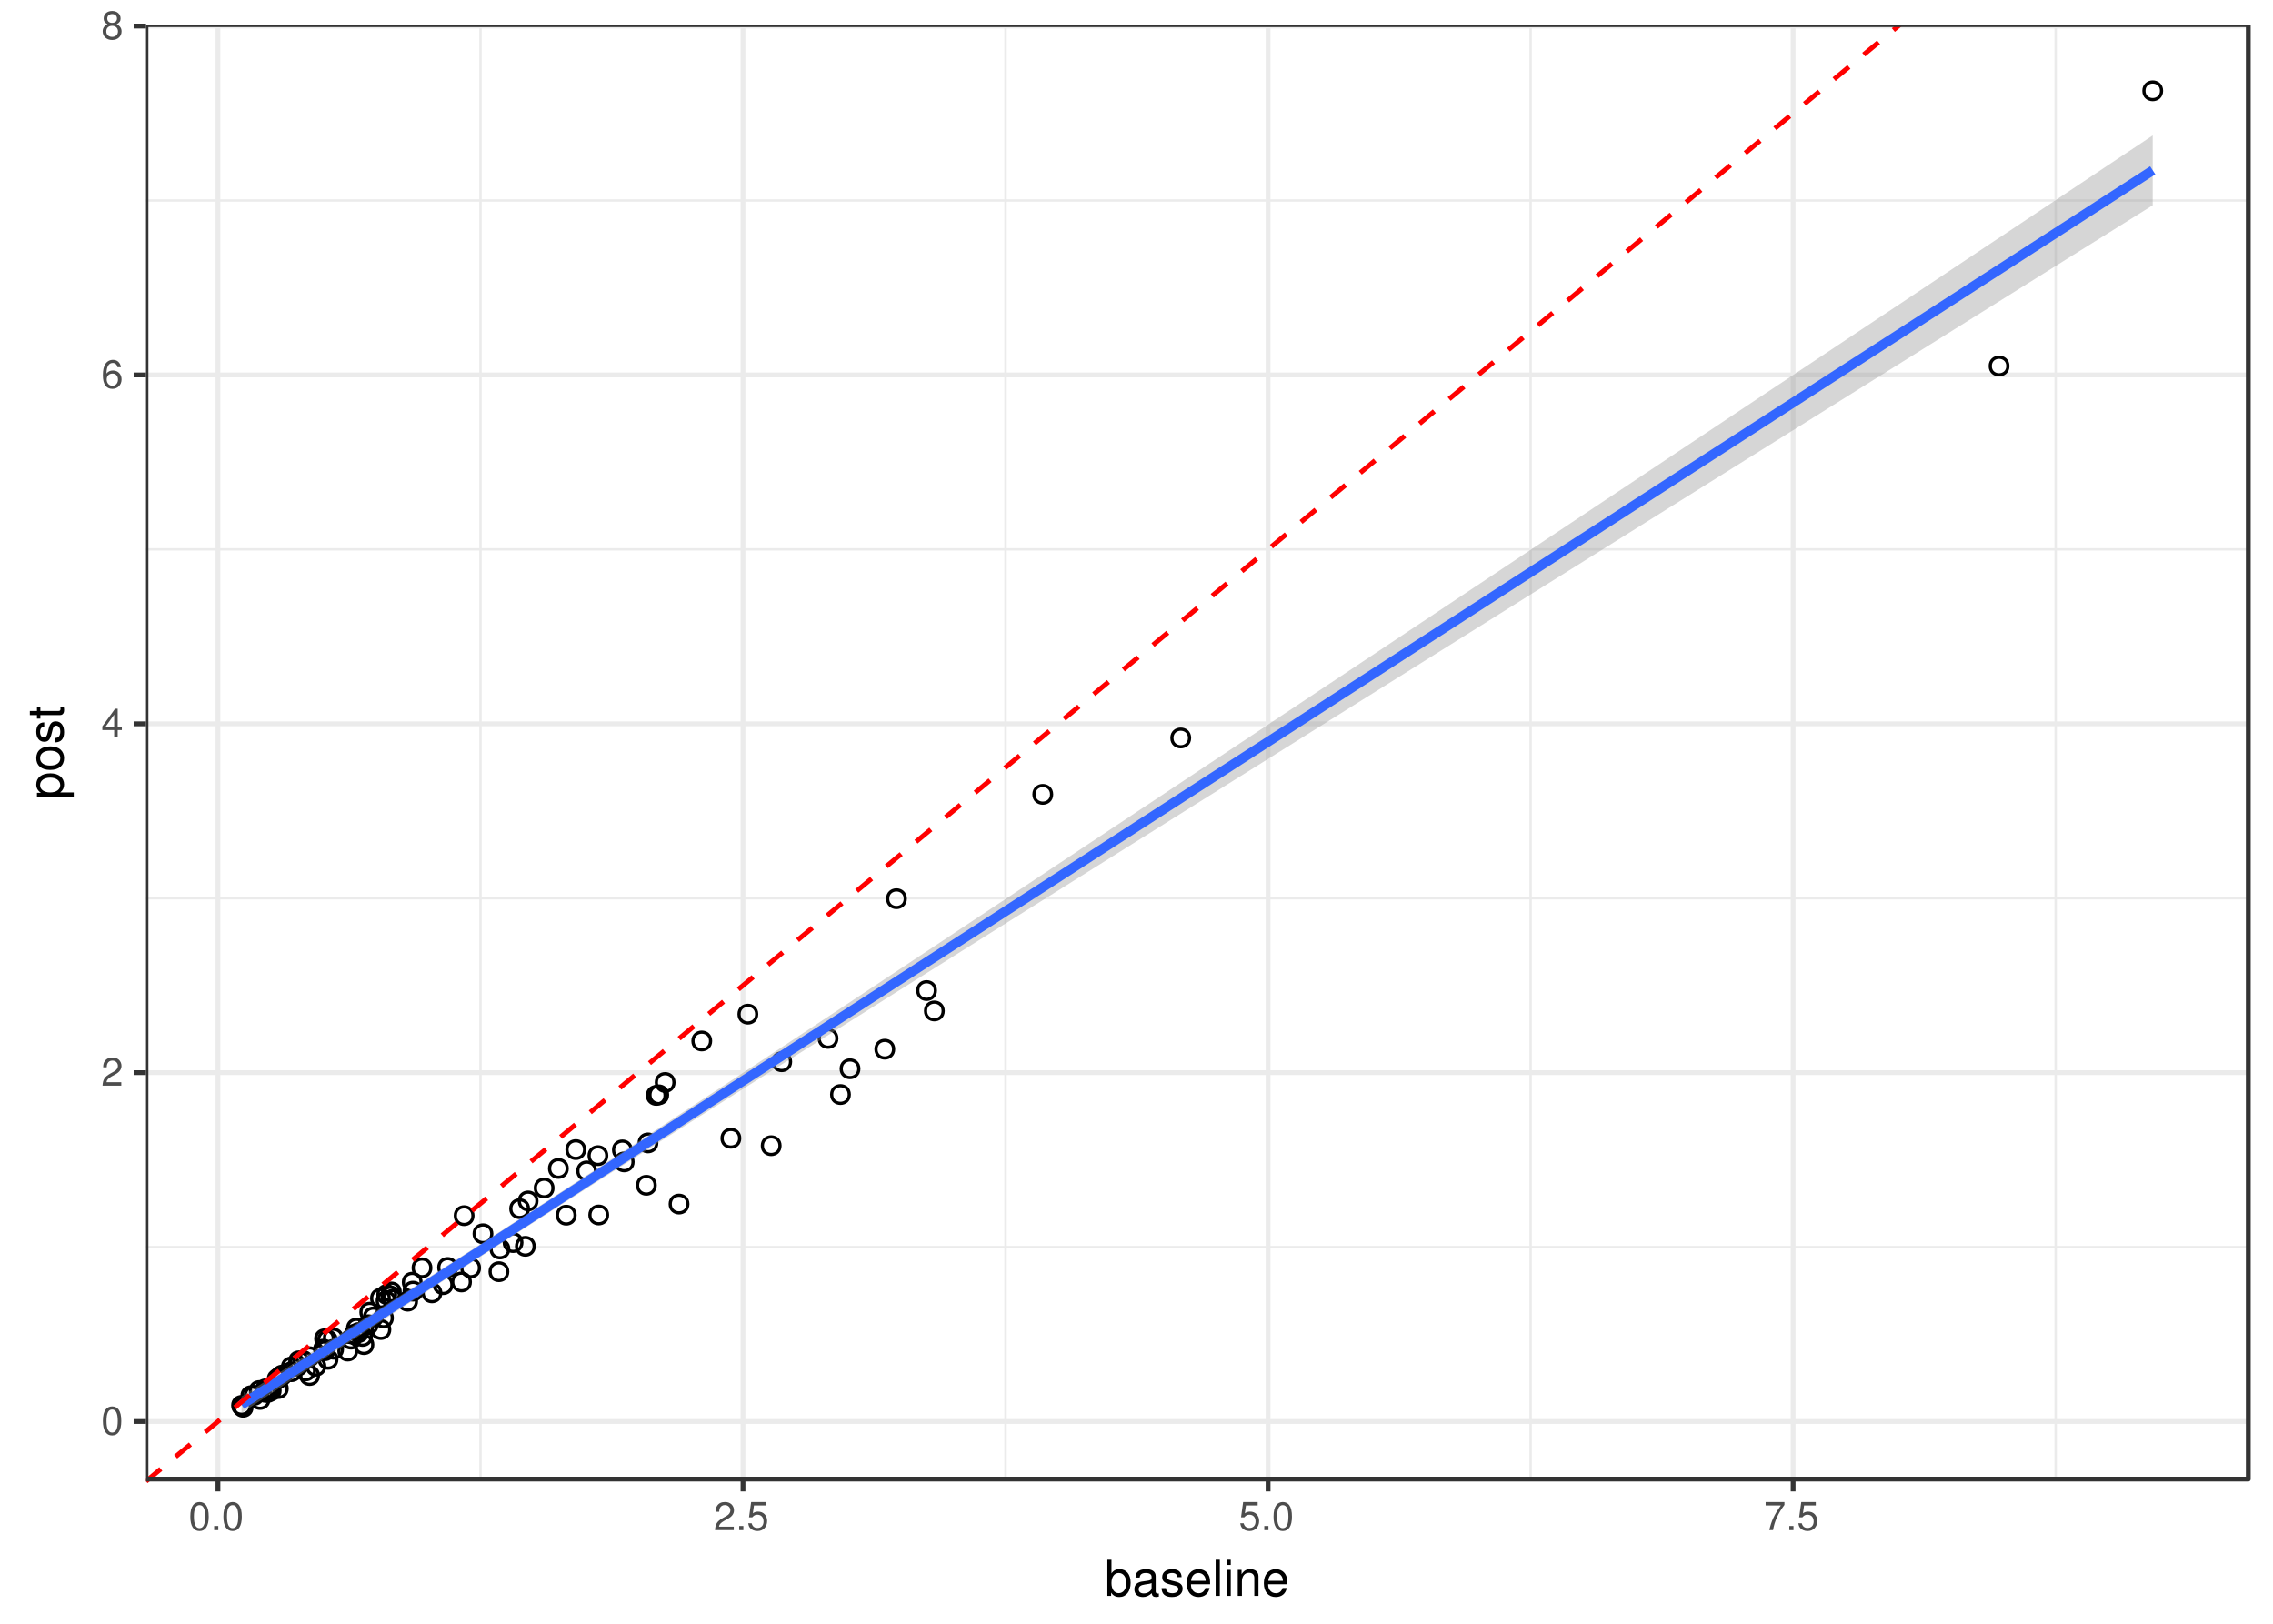 <?xml version="1.0" encoding="UTF-8"?>
<svg xmlns="http://www.w3.org/2000/svg" xmlns:xlink="http://www.w3.org/1999/xlink" width="504pt" height="360pt" viewBox="0 0 504 360" version="1.1">
<defs>
<g>
<symbol overflow="visible" id="glyph0-0">
<path style="stroke:none;" d=""/>
</symbol>
<symbol overflow="visible" id="glyph0-1">
<path style="stroke:none;" d="M 2.422 -6.234 C 1.844 -6.234 1.312 -5.984 0.984 -5.547 C 0.578 -5 0.375 -4.172 0.375 -3.016 C 0.375 -0.922 1.078 0.203 2.422 0.203 C 3.734 0.203 4.453 -0.922 4.453 -2.969 C 4.453 -4.172 4.266 -4.984 3.859 -5.547 C 3.531 -5.984 3.016 -6.234 2.422 -6.234 Z M 2.422 -5.547 C 3.25 -5.547 3.672 -4.703 3.672 -3.031 C 3.672 -1.266 3.266 -0.438 2.406 -0.438 C 1.578 -0.438 1.172 -1.297 1.172 -3.016 C 1.172 -4.719 1.578 -5.547 2.422 -5.547 Z M 2.422 -5.547 "/>
</symbol>
<symbol overflow="visible" id="glyph0-2">
<path style="stroke:none;" d="M 4.453 -0.766 L 1.172 -0.766 C 1.25 -1.281 1.531 -1.594 2.297 -2.047 L 3.172 -2.531 C 4.047 -3 4.5 -3.641 4.5 -4.406 C 4.5 -4.922 4.281 -5.406 3.922 -5.75 C 3.547 -6.078 3.094 -6.234 2.5 -6.234 C 1.703 -6.234 1.125 -5.953 0.781 -5.422 C 0.547 -5.094 0.453 -4.703 0.438 -4.078 L 1.219 -4.078 C 1.234 -4.5 1.297 -4.75 1.406 -4.953 C 1.594 -5.328 2 -5.562 2.469 -5.562 C 3.172 -5.562 3.703 -5.062 3.703 -4.391 C 3.703 -3.891 3.406 -3.469 2.859 -3.156 L 2.047 -2.703 C 0.75 -1.969 0.375 -1.375 0.297 0 L 4.453 0 Z M 4.453 -0.766 "/>
</symbol>
<symbol overflow="visible" id="glyph0-3">
<path style="stroke:none;" d="M 2.875 -1.5 L 2.875 0 L 3.656 0 L 3.656 -1.5 L 4.578 -1.5 L 4.578 -2.188 L 3.656 -2.188 L 3.656 -6.234 L 3.078 -6.234 L 0.25 -2.312 L 0.25 -1.5 Z M 2.875 -2.188 L 0.922 -2.188 L 2.875 -4.922 Z M 2.875 -2.188 "/>
</symbol>
<symbol overflow="visible" id="glyph0-4">
<path style="stroke:none;" d="M 4.375 -4.609 C 4.234 -5.625 3.562 -6.234 2.609 -6.234 C 1.922 -6.234 1.312 -5.906 0.938 -5.344 C 0.547 -4.734 0.375 -3.969 0.375 -2.844 C 0.375 -1.797 0.531 -1.125 0.906 -0.578 C 1.234 -0.078 1.781 0.203 2.469 0.203 C 3.656 0.203 4.516 -0.672 4.516 -1.906 C 4.516 -3.062 3.719 -3.875 2.609 -3.875 C 1.984 -3.875 1.5 -3.641 1.172 -3.188 C 1.172 -4.703 1.672 -5.547 2.562 -5.547 C 3.109 -5.547 3.484 -5.203 3.609 -4.609 Z M 2.5 -3.188 C 3.25 -3.188 3.719 -2.672 3.719 -1.844 C 3.719 -1.062 3.188 -0.484 2.484 -0.484 C 1.766 -0.484 1.219 -1.078 1.219 -1.875 C 1.219 -2.656 1.734 -3.188 2.5 -3.188 Z M 2.5 -3.188 "/>
</symbol>
<symbol overflow="visible" id="glyph0-5">
<path style="stroke:none;" d="M 3.438 -3.281 C 4.078 -3.672 4.297 -3.984 4.297 -4.578 C 4.297 -5.547 3.531 -6.234 2.422 -6.234 C 1.312 -6.234 0.547 -5.547 0.547 -4.578 C 0.547 -4 0.75 -3.672 1.391 -3.281 C 0.672 -2.938 0.328 -2.422 0.328 -1.734 C 0.328 -0.594 1.188 0.203 2.422 0.203 C 3.656 0.203 4.516 -0.594 4.516 -1.719 C 4.516 -2.422 4.156 -2.938 3.438 -3.281 Z M 2.422 -5.547 C 3.078 -5.547 3.5 -5.156 3.5 -4.562 C 3.5 -3.969 3.062 -3.594 2.422 -3.594 C 1.766 -3.594 1.344 -3.969 1.344 -4.562 C 1.344 -5.156 1.766 -5.547 2.422 -5.547 Z M 2.422 -2.938 C 3.188 -2.938 3.719 -2.453 3.719 -1.719 C 3.719 -0.969 3.188 -0.484 2.406 -0.484 C 1.641 -0.484 1.125 -0.984 1.125 -1.719 C 1.125 -2.453 1.641 -2.938 2.422 -2.938 Z M 2.422 -2.938 "/>
</symbol>
<symbol overflow="visible" id="glyph0-6">
<path style="stroke:none;" d="M 1.688 -0.922 L 0.766 -0.922 L 0.766 0 L 1.688 0 Z M 1.688 -0.922 "/>
</symbol>
<symbol overflow="visible" id="glyph0-7">
<path style="stroke:none;" d="M 4.188 -6.234 L 0.969 -6.234 L 0.5 -2.844 L 1.219 -2.844 C 1.578 -3.266 1.875 -3.422 2.359 -3.422 C 3.188 -3.422 3.719 -2.844 3.719 -1.922 C 3.719 -1.031 3.203 -0.484 2.359 -0.484 C 1.688 -0.484 1.266 -0.828 1.078 -1.531 L 0.312 -1.531 C 0.406 -1.016 0.5 -0.781 0.688 -0.547 C 1.031 -0.078 1.672 0.203 2.375 0.203 C 3.641 0.203 4.516 -0.719 4.516 -2.031 C 4.516 -3.266 3.688 -4.109 2.5 -4.109 C 2.062 -4.109 1.703 -4 1.344 -3.734 L 1.594 -5.469 L 4.188 -5.469 Z M 4.188 -6.234 "/>
</symbol>
<symbol overflow="visible" id="glyph0-8">
<path style="stroke:none;" d="M 4.578 -6.234 L 0.406 -6.234 L 0.406 -5.469 L 3.781 -5.469 C 2.281 -3.359 1.688 -2.047 1.219 0 L 2.047 0 C 2.391 -2 3.172 -3.719 4.578 -5.594 Z M 4.578 -6.234 "/>
</symbol>
<symbol overflow="visible" id="glyph1-0">
<path style="stroke:none;" d=""/>
</symbol>
<symbol overflow="visible" id="glyph1-1">
<path style="stroke:none;" d="M 0.594 -8.016 L 0.594 0 L 1.422 0 L 1.422 -0.734 C 1.859 -0.062 2.438 0.25 3.25 0.25 C 4.766 0.25 5.75 -0.984 5.75 -2.906 C 5.75 -4.781 4.812 -5.922 3.281 -5.922 C 2.5 -5.922 1.938 -5.625 1.5 -4.984 L 1.5 -8.016 Z M 3.109 -5.078 C 4.141 -5.078 4.797 -4.188 4.797 -2.812 C 4.797 -1.5 4.109 -0.609 3.109 -0.609 C 2.141 -0.609 1.5 -1.484 1.5 -2.844 C 1.5 -4.188 2.141 -5.078 3.109 -5.078 Z M 3.109 -5.078 "/>
</symbol>
<symbol overflow="visible" id="glyph1-2">
<path style="stroke:none;" d="M 5.891 -0.531 C 5.781 -0.516 5.734 -0.516 5.688 -0.516 C 5.375 -0.516 5.188 -0.688 5.188 -0.969 L 5.188 -4.359 C 5.188 -5.375 4.438 -5.922 3.031 -5.922 C 2.188 -5.922 1.5 -5.688 1.109 -5.266 C 0.844 -4.969 0.734 -4.625 0.719 -4.062 L 1.641 -4.062 C 1.719 -4.766 2.141 -5.078 2.984 -5.078 C 3.812 -5.078 4.281 -4.781 4.281 -4.219 L 4.281 -3.984 C 4.281 -3.594 4.047 -3.438 3.328 -3.344 C 2.031 -3.172 1.828 -3.141 1.469 -2.984 C 0.797 -2.719 0.469 -2.203 0.469 -1.453 C 0.469 -0.406 1.188 0.25 2.359 0.25 C 3.078 0.25 3.656 0 4.312 -0.594 C 4.375 -0.016 4.656 0.25 5.266 0.25 C 5.438 0.25 5.594 0.234 5.891 0.156 Z M 4.281 -1.812 C 4.281 -1.5 4.188 -1.312 3.922 -1.062 C 3.547 -0.719 3.094 -0.547 2.547 -0.547 C 1.844 -0.547 1.422 -0.891 1.422 -1.469 C 1.422 -2.078 1.828 -2.391 2.812 -2.531 C 3.766 -2.656 3.969 -2.703 4.281 -2.844 Z M 4.281 -1.812 "/>
</symbol>
<symbol overflow="visible" id="glyph1-3">
<path style="stroke:none;" d="M 4.812 -4.156 C 4.812 -5.297 4.062 -5.922 2.734 -5.922 C 1.391 -5.922 0.516 -5.234 0.516 -4.172 C 0.516 -3.266 0.984 -2.844 2.344 -2.516 L 3.203 -2.297 C 3.844 -2.141 4.094 -1.906 4.094 -1.5 C 4.094 -0.953 3.547 -0.594 2.75 -0.594 C 2.25 -0.594 1.844 -0.734 1.609 -0.984 C 1.469 -1.141 1.391 -1.312 1.344 -1.719 L 0.375 -1.719 C 0.422 -0.391 1.172 0.25 2.672 0.25 C 4.125 0.25 5.047 -0.469 5.047 -1.578 C 5.047 -2.438 4.562 -2.906 3.422 -3.172 L 2.547 -3.391 C 1.797 -3.562 1.469 -3.812 1.469 -4.219 C 1.469 -4.734 1.953 -5.078 2.688 -5.078 C 3.438 -5.078 3.828 -4.766 3.844 -4.156 Z M 4.812 -4.156 "/>
</symbol>
<symbol overflow="visible" id="glyph1-4">
<path style="stroke:none;" d="M 5.641 -2.578 C 5.641 -3.453 5.578 -3.984 5.406 -4.406 C 5.031 -5.359 4.156 -5.922 3.078 -5.922 C 1.469 -5.922 0.438 -4.703 0.438 -2.812 C 0.438 -0.906 1.438 0.25 3.062 0.25 C 4.375 0.25 5.297 -0.5 5.516 -1.75 L 4.594 -1.75 C 4.344 -0.984 3.828 -0.594 3.094 -0.594 C 2.516 -0.594 2.016 -0.859 1.703 -1.344 C 1.484 -1.672 1.406 -2 1.391 -2.578 Z M 1.422 -3.328 C 1.5 -4.391 2.141 -5.078 3.062 -5.078 C 3.969 -5.078 4.656 -4.328 4.656 -3.391 C 4.656 -3.359 4.656 -3.344 4.656 -3.328 Z M 1.422 -3.328 "/>
</symbol>
<symbol overflow="visible" id="glyph1-5">
<path style="stroke:none;" d="M 1.672 -8.016 L 0.75 -8.016 L 0.75 0 L 1.672 0 Z M 1.672 -8.016 "/>
</symbol>
<symbol overflow="visible" id="glyph1-6">
<path style="stroke:none;" d="M 1.656 -5.766 L 0.734 -5.766 L 0.734 0 L 1.656 0 Z M 1.656 -8.016 L 0.719 -8.016 L 0.719 -6.859 L 1.656 -6.859 Z M 1.656 -8.016 "/>
</symbol>
<symbol overflow="visible" id="glyph1-7">
<path style="stroke:none;" d="M 0.766 -5.766 L 0.766 0 L 1.688 0 L 1.688 -3.172 C 1.688 -4.359 2.312 -5.125 3.25 -5.125 C 3.984 -5.125 4.438 -4.688 4.438 -4 L 4.438 0 L 5.359 0 L 5.359 -4.359 C 5.359 -5.312 4.641 -5.922 3.531 -5.922 C 2.672 -5.922 2.125 -5.594 1.609 -4.797 L 1.609 -5.766 Z M 0.766 -5.766 "/>
</symbol>
<symbol overflow="visible" id="glyph2-0">
<path style="stroke:none;" d=""/>
</symbol>
<symbol overflow="visible" id="glyph2-1">
<path style="stroke:none;" d="M 2.391 -0.594 L 2.391 -1.516 L -0.609 -1.516 C -0.016 -2 0.25 -2.547 0.25 -3.281 C 0.25 -4.781 -0.953 -5.75 -2.781 -5.75 C -4.719 -5.75 -5.922 -4.812 -5.922 -3.281 C -5.922 -2.5 -5.578 -1.875 -4.891 -1.438 L -5.766 -1.438 L -5.766 -0.594 Z M -5.078 -3.125 C -5.078 -4.141 -4.188 -4.797 -2.812 -4.797 C -1.5 -4.797 -0.609 -4.125 -0.609 -3.125 C -0.609 -2.156 -1.484 -1.516 -2.844 -1.516 C -4.188 -1.516 -5.078 -2.156 -5.078 -3.125 Z M -5.078 -3.125 "/>
</symbol>
<symbol overflow="visible" id="glyph2-2">
<path style="stroke:none;" d="M -5.922 -2.984 C -5.922 -1.375 -4.781 -0.391 -2.844 -0.391 C -0.906 -0.391 0.25 -1.359 0.25 -3 C 0.25 -4.625 -0.906 -5.609 -2.797 -5.609 C -4.781 -5.609 -5.922 -4.656 -5.922 -2.984 Z M -5.078 -3 C -5.078 -4.031 -4.234 -4.656 -2.812 -4.656 C -1.453 -4.656 -0.594 -4.016 -0.594 -3 C -0.594 -1.984 -1.438 -1.359 -2.844 -1.359 C -4.219 -1.359 -5.078 -1.984 -5.078 -3 Z M -5.078 -3 "/>
</symbol>
<symbol overflow="visible" id="glyph2-3">
<path style="stroke:none;" d="M -4.156 -4.812 C -5.297 -4.812 -5.922 -4.062 -5.922 -2.734 C -5.922 -1.391 -5.234 -0.516 -4.172 -0.516 C -3.266 -0.516 -2.844 -0.984 -2.516 -2.344 L -2.297 -3.203 C -2.141 -3.844 -1.906 -4.094 -1.5 -4.094 C -0.953 -4.094 -0.594 -3.547 -0.594 -2.75 C -0.594 -2.25 -0.734 -1.844 -0.984 -1.609 C -1.141 -1.469 -1.312 -1.391 -1.719 -1.344 L -1.719 -0.375 C -0.391 -0.422 0.25 -1.172 0.25 -2.672 C 0.25 -4.125 -0.469 -5.047 -1.578 -5.047 C -2.438 -5.047 -2.906 -4.562 -3.172 -3.422 L -3.391 -2.547 C -3.562 -1.797 -3.812 -1.469 -4.219 -1.469 C -4.734 -1.469 -5.078 -1.953 -5.078 -2.688 C -5.078 -3.438 -4.766 -3.828 -4.156 -3.844 Z M -4.156 -4.812 "/>
</symbol>
<symbol overflow="visible" id="glyph2-4">
<path style="stroke:none;" d="M -5.766 -2.797 L -5.766 -1.844 L -7.344 -1.844 L -7.344 -0.938 L -5.766 -0.938 L -5.766 -0.156 L -5.016 -0.156 L -5.016 -0.938 L -0.656 -0.938 C -0.078 -0.938 0.25 -1.328 0.25 -2.047 C 0.25 -2.266 0.234 -2.484 0.172 -2.797 L -0.594 -2.797 C -0.562 -2.672 -0.547 -2.531 -0.547 -2.359 C -0.547 -1.953 -0.656 -1.844 -1.062 -1.844 L -5.016 -1.844 L -5.016 -2.797 Z M -5.766 -2.797 "/>
</symbol>
</g>
<clipPath id="clip1">
  <path d="M 32.375 5.48 L 499 5.48 L 499 328 L 32.375 328 Z M 32.375 5.48 "/>
</clipPath>
<clipPath id="clip2">
  <path d="M 32.375 276 L 499 276 L 499 277 L 32.375 277 Z M 32.375 276 "/>
</clipPath>
<clipPath id="clip3">
  <path d="M 32.375 198 L 499 198 L 499 200 L 32.375 200 Z M 32.375 198 "/>
</clipPath>
<clipPath id="clip4">
  <path d="M 32.375 121 L 499 121 L 499 123 L 32.375 123 Z M 32.375 121 "/>
</clipPath>
<clipPath id="clip5">
  <path d="M 32.375 44 L 499 44 L 499 45 L 32.375 45 Z M 32.375 44 "/>
</clipPath>
<clipPath id="clip6">
  <path d="M 106 5.48 L 107 5.48 L 107 328.93 L 106 328.93 Z M 106 5.48 "/>
</clipPath>
<clipPath id="clip7">
  <path d="M 222 5.48 L 224 5.48 L 224 328.93 L 222 328.93 Z M 222 5.48 "/>
</clipPath>
<clipPath id="clip8">
  <path d="M 339 5.48 L 340 5.48 L 340 328.93 L 339 328.93 Z M 339 5.48 "/>
</clipPath>
<clipPath id="clip9">
  <path d="M 455 5.48 L 457 5.48 L 457 328.93 L 455 328.93 Z M 455 5.48 "/>
</clipPath>
<clipPath id="clip10">
  <path d="M 32.375 314 L 499.52 314 L 499.52 316 L 32.375 316 Z M 32.375 314 "/>
</clipPath>
<clipPath id="clip11">
  <path d="M 32.375 237 L 499.52 237 L 499.52 239 L 32.375 239 Z M 32.375 237 "/>
</clipPath>
<clipPath id="clip12">
  <path d="M 32.375 159 L 499.52 159 L 499.52 162 L 32.375 162 Z M 32.375 159 "/>
</clipPath>
<clipPath id="clip13">
  <path d="M 32.375 82 L 499.52 82 L 499.52 84 L 32.375 84 Z M 32.375 82 "/>
</clipPath>
<clipPath id="clip14">
  <path d="M 32.375 5.48 L 499.52 5.48 L 499.52 7 L 32.375 7 Z M 32.375 5.48 "/>
</clipPath>
<clipPath id="clip15">
  <path d="M 47 5.48 L 49 5.48 L 49 328.93 L 47 328.93 Z M 47 5.48 "/>
</clipPath>
<clipPath id="clip16">
  <path d="M 164 5.48 L 166 5.48 L 166 328.93 L 164 328.93 Z M 164 5.48 "/>
</clipPath>
<clipPath id="clip17">
  <path d="M 280 5.48 L 282 5.48 L 282 328.93 L 280 328.93 Z M 280 5.48 "/>
</clipPath>
<clipPath id="clip18">
  <path d="M 397 5.48 L 399 5.48 L 399 328.93 L 397 328.93 Z M 397 5.48 "/>
</clipPath>
<clipPath id="clip19">
  <path d="M 32.375 5.48 L 429 5.48 L 429 328.93 L 32.375 328.93 Z M 32.375 5.48 "/>
</clipPath>
<clipPath id="clip20">
  <path d="M 32.375 5.48 L 499.52 5.48 L 499.52 328.93 L 32.375 328.93 Z M 32.375 5.48 "/>
</clipPath>
</defs>
<g id="surface301">
<rect x="0" y="0" width="504" height="360" style="fill:rgb(100%,100%,100%);fill-opacity:1;stroke:none;"/>
<rect x="0" y="0" width="504" height="360" style="fill:rgb(100%,100%,100%);fill-opacity:1;stroke:none;"/>
<path style="fill:none;stroke-width:1.067;stroke-linecap:round;stroke-linejoin:round;stroke:rgb(100%,100%,100%);stroke-opacity:1;stroke-miterlimit:10;" d="M 0 360 L 504 360 L 504 0 L 0 0 Z M 0 360 "/>
<g clip-path="url(#clip1)" clip-rule="nonzero">
<path style=" stroke:none;fill-rule:nonzero;fill:rgb(100%,100%,100%);fill-opacity:1;" d="M 32.375 327.93 L 498.52 327.93 L 498.52 5.48 L 32.375 5.48 Z M 32.375 327.93 "/>
</g>
<g clip-path="url(#clip2)" clip-rule="nonzero">
<path style="fill:none;stroke-width:0.533;stroke-linecap:butt;stroke-linejoin:round;stroke:rgb(92.157%,92.157%,92.157%);stroke-opacity:1;stroke-miterlimit:10;" d="M 32.375 276.492 L 498.52 276.492 "/>
</g>
<g clip-path="url(#clip3)" clip-rule="nonzero">
<path style="fill:none;stroke-width:0.533;stroke-linecap:butt;stroke-linejoin:round;stroke:rgb(92.157%,92.157%,92.157%);stroke-opacity:1;stroke-miterlimit:10;" d="M 32.375 199.145 L 498.52 199.145 "/>
</g>
<g clip-path="url(#clip4)" clip-rule="nonzero">
<path style="fill:none;stroke-width:0.533;stroke-linecap:butt;stroke-linejoin:round;stroke:rgb(92.157%,92.157%,92.157%);stroke-opacity:1;stroke-miterlimit:10;" d="M 32.375 121.801 L 498.52 121.801 "/>
</g>
<g clip-path="url(#clip5)" clip-rule="nonzero">
<path style="fill:none;stroke-width:0.533;stroke-linecap:butt;stroke-linejoin:round;stroke:rgb(92.157%,92.157%,92.157%);stroke-opacity:1;stroke-miterlimit:10;" d="M 32.375 44.453 L 498.52 44.453 "/>
</g>
<g clip-path="url(#clip6)" clip-rule="nonzero">
<path style="fill:none;stroke-width:0.533;stroke-linecap:butt;stroke-linejoin:round;stroke:rgb(92.157%,92.157%,92.157%);stroke-opacity:1;stroke-miterlimit:10;" d="M 106.539 327.93 L 106.539 5.48 "/>
</g>
<g clip-path="url(#clip7)" clip-rule="nonzero">
<path style="fill:none;stroke-width:0.533;stroke-linecap:butt;stroke-linejoin:round;stroke:rgb(92.157%,92.157%,92.157%);stroke-opacity:1;stroke-miterlimit:10;" d="M 222.961 327.93 L 222.961 5.48 "/>
</g>
<g clip-path="url(#clip8)" clip-rule="nonzero">
<path style="fill:none;stroke-width:0.533;stroke-linecap:butt;stroke-linejoin:round;stroke:rgb(92.157%,92.157%,92.157%);stroke-opacity:1;stroke-miterlimit:10;" d="M 339.387 327.93 L 339.387 5.48 "/>
</g>
<g clip-path="url(#clip9)" clip-rule="nonzero">
<path style="fill:none;stroke-width:0.533;stroke-linecap:butt;stroke-linejoin:round;stroke:rgb(92.157%,92.157%,92.157%);stroke-opacity:1;stroke-miterlimit:10;" d="M 455.812 327.93 L 455.812 5.48 "/>
</g>
<g clip-path="url(#clip10)" clip-rule="nonzero">
<path style="fill:none;stroke-width:1.067;stroke-linecap:butt;stroke-linejoin:round;stroke:rgb(92.157%,92.157%,92.157%);stroke-opacity:1;stroke-miterlimit:10;" d="M 32.375 315.164 L 498.52 315.164 "/>
</g>
<g clip-path="url(#clip11)" clip-rule="nonzero">
<path style="fill:none;stroke-width:1.067;stroke-linecap:butt;stroke-linejoin:round;stroke:rgb(92.157%,92.157%,92.157%);stroke-opacity:1;stroke-miterlimit:10;" d="M 32.375 237.816 L 498.52 237.816 "/>
</g>
<g clip-path="url(#clip12)" clip-rule="nonzero">
<path style="fill:none;stroke-width:1.067;stroke-linecap:butt;stroke-linejoin:round;stroke:rgb(92.157%,92.157%,92.157%);stroke-opacity:1;stroke-miterlimit:10;" d="M 32.375 160.473 L 498.52 160.473 "/>
</g>
<g clip-path="url(#clip13)" clip-rule="nonzero">
<path style="fill:none;stroke-width:1.067;stroke-linecap:butt;stroke-linejoin:round;stroke:rgb(92.157%,92.157%,92.157%);stroke-opacity:1;stroke-miterlimit:10;" d="M 32.375 83.125 L 498.52 83.125 "/>
</g>
<g clip-path="url(#clip14)" clip-rule="nonzero">
<path style="fill:none;stroke-width:1.067;stroke-linecap:butt;stroke-linejoin:round;stroke:rgb(92.157%,92.157%,92.157%);stroke-opacity:1;stroke-miterlimit:10;" d="M 32.375 5.781 L 498.52 5.781 "/>
</g>
<g clip-path="url(#clip15)" clip-rule="nonzero">
<path style="fill:none;stroke-width:1.067;stroke-linecap:butt;stroke-linejoin:round;stroke:rgb(92.157%,92.157%,92.157%);stroke-opacity:1;stroke-miterlimit:10;" d="M 48.328 327.93 L 48.328 5.48 "/>
</g>
<g clip-path="url(#clip16)" clip-rule="nonzero">
<path style="fill:none;stroke-width:1.067;stroke-linecap:butt;stroke-linejoin:round;stroke:rgb(92.157%,92.157%,92.157%);stroke-opacity:1;stroke-miterlimit:10;" d="M 164.75 327.93 L 164.75 5.48 "/>
</g>
<g clip-path="url(#clip17)" clip-rule="nonzero">
<path style="fill:none;stroke-width:1.067;stroke-linecap:butt;stroke-linejoin:round;stroke:rgb(92.157%,92.157%,92.157%);stroke-opacity:1;stroke-miterlimit:10;" d="M 281.176 327.93 L 281.176 5.48 "/>
</g>
<g clip-path="url(#clip18)" clip-rule="nonzero">
<path style="fill:none;stroke-width:1.067;stroke-linecap:butt;stroke-linejoin:round;stroke:rgb(92.157%,92.157%,92.157%);stroke-opacity:1;stroke-miterlimit:10;" d="M 397.598 327.93 L 397.598 5.48 "/>
</g>
<path style="fill:none;stroke-width:0.709;stroke-linecap:round;stroke-linejoin:round;stroke:rgb(0%,0%,0%);stroke-opacity:1;stroke-miterlimit:10;" d="M 97.73 286.641 C 97.73 289.25 93.824 289.25 93.824 286.641 C 93.824 284.035 97.73 284.035 97.73 286.641 "/>
<path style="fill:none;stroke-width:0.709;stroke-linecap:round;stroke-linejoin:round;stroke:rgb(0%,0%,0%);stroke-opacity:1;stroke-miterlimit:10;" d="M 89.016 288.082 C 89.016 290.688 85.105 290.688 85.105 288.082 C 85.105 285.477 89.016 285.477 89.016 288.082 "/>
<path style="fill:none;stroke-width:0.709;stroke-linecap:round;stroke-linejoin:round;stroke:rgb(0%,0%,0%);stroke-opacity:1;stroke-miterlimit:10;" d="M 62.098 308.332 C 62.098 310.941 58.191 310.941 58.191 308.332 C 58.191 305.727 62.098 305.727 62.098 308.332 "/>
<path style="fill:none;stroke-width:0.709;stroke-linecap:round;stroke-linejoin:round;stroke:rgb(0%,0%,0%);stroke-opacity:1;stroke-miterlimit:10;" d="M 75.859 296.66 C 75.859 299.266 71.949 299.266 71.949 296.66 C 71.949 294.051 75.859 294.051 75.859 296.66 "/>
<path style="fill:none;stroke-width:0.709;stroke-linecap:round;stroke-linejoin:round;stroke:rgb(0%,0%,0%);stroke-opacity:1;stroke-miterlimit:10;" d="M 112.801 276.918 C 112.801 279.523 108.891 279.523 108.891 276.918 C 108.891 274.309 112.801 274.309 112.801 276.918 "/>
<path style="fill:none;stroke-width:0.709;stroke-linecap:round;stroke-linejoin:round;stroke:rgb(0%,0%,0%);stroke-opacity:1;stroke-miterlimit:10;" d="M 119.051 266.262 C 119.051 268.867 115.141 268.867 115.141 266.262 C 115.141 263.656 119.051 263.656 119.051 266.262 "/>
<path style="fill:none;stroke-width:0.709;stroke-linecap:round;stroke-linejoin:round;stroke:rgb(0%,0%,0%);stroke-opacity:1;stroke-miterlimit:10;" d="M 64.195 305.156 C 64.195 307.762 60.285 307.762 60.285 305.156 C 60.285 302.551 64.195 302.551 64.195 305.156 "/>
<path style="fill:none;stroke-width:0.709;stroke-linecap:round;stroke-linejoin:round;stroke:rgb(0%,0%,0%);stroke-opacity:1;stroke-miterlimit:10;" d="M 82.652 298.117 C 82.652 300.723 78.742 300.723 78.742 298.117 C 78.742 295.508 82.652 295.508 82.652 298.117 "/>
<path style="fill:none;stroke-width:0.709;stroke-linecap:round;stroke-linejoin:round;stroke:rgb(0%,0%,0%);stroke-opacity:1;stroke-miterlimit:10;" d="M 59.438 308.301 C 59.438 310.906 55.527 310.906 55.527 308.301 C 55.527 305.695 59.438 305.695 59.438 308.301 "/>
<path style="fill:none;stroke-width:0.709;stroke-linecap:round;stroke-linejoin:round;stroke:rgb(0%,0%,0%);stroke-opacity:1;stroke-miterlimit:10;" d="M 86.316 287.848 C 86.316 290.457 82.406 290.457 82.406 287.848 C 82.406 285.242 86.316 285.242 86.316 287.848 "/>
<path style="fill:none;stroke-width:0.709;stroke-linecap:round;stroke-linejoin:round;stroke:rgb(0%,0%,0%);stroke-opacity:1;stroke-miterlimit:10;" d="M 190.434 236.953 C 190.434 239.559 186.523 239.559 186.523 236.953 C 186.523 234.348 190.434 234.348 190.434 236.953 "/>
<path style="fill:none;stroke-width:0.709;stroke-linecap:round;stroke-linejoin:round;stroke:rgb(0%,0%,0%);stroke-opacity:1;stroke-miterlimit:10;" d="M 149.441 239.992 C 149.441 242.598 145.531 242.598 145.531 239.992 C 145.531 237.387 149.441 237.387 149.441 239.992 "/>
<path style="fill:none;stroke-width:0.709;stroke-linecap:round;stroke-linejoin:round;stroke:rgb(0%,0%,0%);stroke-opacity:1;stroke-miterlimit:10;" d="M 86.98 292.199 C 86.98 294.805 83.07 294.805 83.07 292.199 C 83.07 289.594 86.98 289.594 86.98 292.199 "/>
<path style="fill:none;stroke-width:0.709;stroke-linecap:round;stroke-linejoin:round;stroke:rgb(0%,0%,0%);stroke-opacity:1;stroke-miterlimit:10;" d="M 175.293 235.391 C 175.293 238 171.383 238 171.383 235.391 C 171.383 232.785 175.293 232.785 175.293 235.391 "/>
<path style="fill:none;stroke-width:0.709;stroke-linecap:round;stroke-linejoin:round;stroke:rgb(0%,0%,0%);stroke-opacity:1;stroke-miterlimit:10;" d="M 148.023 242.727 C 148.023 245.332 144.113 245.332 144.113 242.727 C 144.113 240.121 148.023 240.121 148.023 242.727 "/>
<path style="fill:none;stroke-width:0.709;stroke-linecap:round;stroke-linejoin:round;stroke:rgb(0%,0%,0%);stroke-opacity:1;stroke-miterlimit:10;" d="M 101.203 281.008 C 101.203 283.613 97.293 283.613 97.293 281.008 C 97.293 278.402 101.203 278.402 101.203 281.008 "/>
<path style="fill:none;stroke-width:0.709;stroke-linecap:round;stroke-linejoin:round;stroke:rgb(0%,0%,0%);stroke-opacity:1;stroke-miterlimit:10;" d="M 68.203 301.711 C 68.203 304.316 64.293 304.316 64.293 301.711 C 64.293 299.105 68.203 299.105 68.203 301.711 "/>
<path style="fill:none;stroke-width:0.709;stroke-linecap:round;stroke-linejoin:round;stroke:rgb(0%,0%,0%);stroke-opacity:1;stroke-miterlimit:10;" d="M 88.594 287.352 C 88.594 289.957 84.684 289.957 84.684 287.352 C 84.684 284.742 88.594 284.742 88.594 287.352 "/>
<path style="fill:none;stroke-width:0.709;stroke-linecap:round;stroke-linejoin:round;stroke:rgb(0%,0%,0%);stroke-opacity:1;stroke-miterlimit:10;" d="M 167.785 224.848 C 167.785 227.457 163.875 227.457 163.875 224.848 C 163.875 222.242 167.785 222.242 167.785 224.848 "/>
<path style="fill:none;stroke-width:0.709;stroke-linecap:round;stroke-linejoin:round;stroke:rgb(0%,0%,0%);stroke-opacity:1;stroke-miterlimit:10;" d="M 125.766 259.055 C 125.766 261.66 121.855 261.66 121.855 259.055 C 121.855 256.449 125.766 256.449 125.766 259.055 "/>
<path style="fill:none;stroke-width:0.709;stroke-linecap:round;stroke-linejoin:round;stroke:rgb(0%,0%,0%);stroke-opacity:1;stroke-miterlimit:10;" d="M 75.934 299.148 C 75.934 301.754 72.023 301.754 72.023 299.148 C 72.023 296.539 75.934 296.539 75.934 299.148 "/>
<path style="fill:none;stroke-width:0.709;stroke-linecap:round;stroke-linejoin:round;stroke:rgb(0%,0%,0%);stroke-opacity:1;stroke-miterlimit:10;" d="M 55.52 311.598 C 55.52 314.203 51.609 314.203 51.609 311.598 C 51.609 308.992 55.52 308.992 55.52 311.598 "/>
<path style="fill:none;stroke-width:0.709;stroke-linecap:round;stroke-linejoin:round;stroke:rgb(0%,0%,0%);stroke-opacity:1;stroke-miterlimit:10;" d="M 73.996 299.473 C 73.996 302.078 70.086 302.078 70.086 299.473 C 70.086 296.867 73.996 296.867 73.996 299.473 "/>
<path style="fill:none;stroke-width:0.709;stroke-linecap:round;stroke-linejoin:round;stroke:rgb(0%,0%,0%);stroke-opacity:1;stroke-miterlimit:10;" d="M 55.875 312.004 C 55.875 314.609 51.965 314.609 51.965 312.004 C 51.965 309.395 55.875 309.395 55.875 312.004 "/>
<path style="fill:none;stroke-width:0.709;stroke-linecap:round;stroke-linejoin:round;stroke:rgb(0%,0%,0%);stroke-opacity:1;stroke-miterlimit:10;" d="M 63.422 305.754 C 63.422 308.359 59.512 308.359 59.512 305.754 C 59.512 303.148 63.422 303.148 63.422 305.754 "/>
<path style="fill:none;stroke-width:0.709;stroke-linecap:round;stroke-linejoin:round;stroke:rgb(0%,0%,0%);stroke-opacity:1;stroke-miterlimit:10;" d="M 82.332 296.305 C 82.332 298.914 78.422 298.914 78.422 296.305 C 78.422 293.699 82.332 293.699 82.332 296.305 "/>
<path style="fill:none;stroke-width:0.709;stroke-linecap:round;stroke-linejoin:round;stroke:rgb(0%,0%,0%);stroke-opacity:1;stroke-miterlimit:10;" d="M 73.695 299.125 C 73.695 301.73 69.785 301.73 69.785 299.125 C 69.785 296.52 73.695 296.52 73.695 299.125 "/>
<path style="fill:none;stroke-width:0.709;stroke-linecap:round;stroke-linejoin:round;stroke:rgb(0%,0%,0%);stroke-opacity:1;stroke-miterlimit:10;" d="M 69.75 303.949 C 69.75 306.555 65.84 306.555 65.84 303.949 C 65.84 301.34 69.75 301.34 69.75 303.949 "/>
<path style="fill:none;stroke-width:0.709;stroke-linecap:round;stroke-linejoin:round;stroke:rgb(0%,0%,0%);stroke-opacity:1;stroke-miterlimit:10;" d="M 92.344 288.492 C 92.344 291.098 88.434 291.098 88.434 288.492 C 88.434 285.883 92.344 285.883 92.344 288.492 "/>
<path style="fill:none;stroke-width:0.709;stroke-linecap:round;stroke-linejoin:round;stroke:rgb(0%,0%,0%);stroke-opacity:1;stroke-miterlimit:10;" d="M 86.414 294.781 C 86.414 297.387 82.504 297.387 82.504 294.781 C 82.504 292.176 86.414 292.176 86.414 294.781 "/>
<path style="fill:none;stroke-width:0.709;stroke-linecap:round;stroke-linejoin:round;stroke:rgb(0%,0%,0%);stroke-opacity:1;stroke-miterlimit:10;" d="M 57.578 309.453 C 57.578 312.059 53.668 312.059 53.668 309.453 C 53.668 306.844 57.578 306.844 57.578 309.453 "/>
<path style="fill:none;stroke-width:0.709;stroke-linecap:round;stroke-linejoin:round;stroke:rgb(0%,0%,0%);stroke-opacity:1;stroke-miterlimit:10;" d="M 93.359 284.281 C 93.359 286.887 89.449 286.887 89.449 284.281 C 89.449 281.672 93.359 281.672 93.359 284.281 "/>
<path style="fill:none;stroke-width:0.709;stroke-linecap:round;stroke-linejoin:round;stroke:rgb(0%,0%,0%);stroke-opacity:1;stroke-miterlimit:10;" d="M 172.953 254.008 C 172.953 256.613 169.043 256.613 169.043 254.008 C 169.043 251.402 172.953 251.402 172.953 254.008 "/>
<path style="fill:none;stroke-width:0.709;stroke-linecap:round;stroke-linejoin:round;stroke:rgb(0%,0%,0%);stroke-opacity:1;stroke-miterlimit:10;" d="M 106.309 281.113 C 106.309 283.719 102.402 283.719 102.402 281.113 C 102.402 278.508 106.309 278.508 106.309 281.113 "/>
<path style="fill:none;stroke-width:0.709;stroke-linecap:round;stroke-linejoin:round;stroke:rgb(0%,0%,0%);stroke-opacity:1;stroke-miterlimit:10;" d="M 61.996 307.828 C 61.996 310.434 58.09 310.434 58.09 307.828 C 58.09 305.223 61.996 305.223 61.996 307.828 "/>
<path style="fill:none;stroke-width:0.709;stroke-linecap:round;stroke-linejoin:round;stroke:rgb(0%,0%,0%);stroke-opacity:1;stroke-miterlimit:10;" d="M 61.363 308.707 C 61.363 311.312 57.453 311.312 57.453 308.707 C 57.453 306.098 61.363 306.098 61.363 308.707 "/>
<path style="fill:none;stroke-width:0.709;stroke-linecap:round;stroke-linejoin:round;stroke:rgb(0%,0%,0%);stroke-opacity:1;stroke-miterlimit:10;" d="M 117.172 267.977 C 117.172 270.582 113.262 270.582 113.262 267.977 C 113.262 265.367 117.172 265.367 117.172 267.977 "/>
<path style="fill:none;stroke-width:0.709;stroke-linecap:round;stroke-linejoin:round;stroke:rgb(0%,0%,0%);stroke-opacity:1;stroke-miterlimit:10;" d="M 58.301 309.352 C 58.301 311.961 54.391 311.961 54.391 309.352 C 54.391 306.746 58.301 306.746 58.301 309.352 "/>
<path style="fill:none;stroke-width:0.709;stroke-linecap:round;stroke-linejoin:round;stroke:rgb(0%,0%,0%);stroke-opacity:1;stroke-miterlimit:10;" d="M 83.945 290.934 C 83.945 293.539 80.035 293.539 80.035 290.934 C 80.035 288.328 83.945 288.328 83.945 290.934 "/>
<path style="fill:none;stroke-width:0.709;stroke-linecap:round;stroke-linejoin:round;stroke:rgb(0%,0%,0%);stroke-opacity:1;stroke-miterlimit:10;" d="M 74.555 297.113 C 74.555 299.719 70.645 299.719 70.645 297.113 C 70.645 294.508 74.555 294.508 74.555 297.113 "/>
<path style="fill:none;stroke-width:0.709;stroke-linecap:round;stroke-linejoin:round;stroke:rgb(0%,0%,0%);stroke-opacity:1;stroke-miterlimit:10;" d="M 188.316 242.664 C 188.316 245.273 184.406 245.273 184.406 242.664 C 184.406 240.059 188.316 240.059 188.316 242.664 "/>
<path style="fill:none;stroke-width:0.709;stroke-linecap:round;stroke-linejoin:round;stroke:rgb(0%,0%,0%);stroke-opacity:1;stroke-miterlimit:10;" d="M 72.004 302.906 C 72.004 305.512 68.094 305.512 68.094 302.906 C 68.094 300.301 72.004 300.301 72.004 302.906 "/>
<path style="fill:none;stroke-width:0.709;stroke-linecap:round;stroke-linejoin:round;stroke:rgb(0%,0%,0%);stroke-opacity:1;stroke-miterlimit:10;" d="M 70.613 304.969 C 70.613 307.578 66.707 307.578 66.707 304.969 C 66.707 302.363 70.613 302.363 70.613 304.969 "/>
<path style="fill:none;stroke-width:0.709;stroke-linecap:round;stroke-linejoin:round;stroke:rgb(0%,0%,0%);stroke-opacity:1;stroke-miterlimit:10;" d="M 157.559 230.793 C 157.559 233.398 153.648 233.398 153.648 230.793 C 153.648 228.184 157.559 228.184 157.559 230.793 "/>
<path style="fill:none;stroke-width:0.709;stroke-linecap:round;stroke-linejoin:round;stroke:rgb(0%,0%,0%);stroke-opacity:1;stroke-miterlimit:10;" d="M 67.977 302.859 C 67.977 305.469 64.066 305.469 64.066 302.859 C 64.066 300.254 67.977 300.254 67.977 302.859 "/>
<path style="fill:none;stroke-width:0.709;stroke-linecap:round;stroke-linejoin:round;stroke:rgb(0%,0%,0%);stroke-opacity:1;stroke-miterlimit:10;" d="M 95.527 281.098 C 95.527 283.707 91.617 283.707 91.617 281.098 C 91.617 278.492 95.527 278.492 95.527 281.098 "/>
<path style="fill:none;stroke-width:0.709;stroke-linecap:round;stroke-linejoin:round;stroke:rgb(0%,0%,0%);stroke-opacity:1;stroke-miterlimit:10;" d="M 109.043 273.535 C 109.043 276.145 105.133 276.145 105.133 273.535 C 105.133 270.93 109.043 270.93 109.043 273.535 "/>
<path style="fill:none;stroke-width:0.709;stroke-linecap:round;stroke-linejoin:round;stroke:rgb(0%,0%,0%);stroke-opacity:1;stroke-miterlimit:10;" d="M 84.738 291.98 C 84.738 294.586 80.828 294.586 80.828 291.98 C 80.828 289.375 84.738 289.375 84.738 291.98 "/>
<path style="fill:none;stroke-width:0.709;stroke-linecap:round;stroke-linejoin:round;stroke:rgb(0%,0%,0%);stroke-opacity:1;stroke-miterlimit:10;" d="M 73.93 296.824 C 73.93 299.43 70.02 299.43 70.02 296.824 C 70.02 294.219 73.93 294.219 73.93 296.824 "/>
<path style="fill:none;stroke-width:0.709;stroke-linecap:round;stroke-linejoin:round;stroke:rgb(0%,0%,0%);stroke-opacity:1;stroke-miterlimit:10;" d="M 139.953 254.941 C 139.953 257.547 136.047 257.547 136.047 254.941 C 136.047 252.332 139.953 252.332 139.953 254.941 "/>
<path style="fill:none;stroke-width:0.709;stroke-linecap:round;stroke-linejoin:round;stroke:rgb(0%,0%,0%);stroke-opacity:1;stroke-miterlimit:10;" d="M 81.477 295.453 C 81.477 298.059 77.566 298.059 77.566 295.453 C 77.566 292.844 81.477 292.844 81.477 295.453 "/>
<path style="fill:none;stroke-width:0.709;stroke-linecap:round;stroke-linejoin:round;stroke:rgb(0%,0%,0%);stroke-opacity:1;stroke-miterlimit:10;" d="M 83.609 293.715 C 83.609 296.32 79.699 296.32 79.699 293.715 C 79.699 291.109 83.609 291.109 83.609 293.715 "/>
<path style="fill:none;stroke-width:0.709;stroke-linecap:round;stroke-linejoin:round;stroke:rgb(0%,0%,0%);stroke-opacity:1;stroke-miterlimit:10;" d="M 233.176 176.117 C 233.176 178.723 229.266 178.723 229.266 176.117 C 229.266 173.508 233.176 173.508 233.176 176.117 "/>
<path style="fill:none;stroke-width:0.709;stroke-linecap:round;stroke-linejoin:round;stroke:rgb(0%,0%,0%);stroke-opacity:1;stroke-miterlimit:10;" d="M 445.215 81.152 C 445.215 83.758 441.305 83.758 441.305 81.152 C 441.305 78.547 445.215 78.547 445.215 81.152 "/>
<path style="fill:none;stroke-width:0.709;stroke-linecap:round;stroke-linejoin:round;stroke:rgb(0%,0%,0%);stroke-opacity:1;stroke-miterlimit:10;" d="M 127.508 269.414 C 127.508 272.023 123.602 272.023 123.602 269.414 C 123.602 266.809 127.508 266.809 127.508 269.414 "/>
<path style="fill:none;stroke-width:0.709;stroke-linecap:round;stroke-linejoin:round;stroke:rgb(0%,0%,0%);stroke-opacity:1;stroke-miterlimit:10;" d="M 152.52 266.949 C 152.52 269.555 148.609 269.555 148.609 266.949 C 148.609 264.344 152.52 264.344 152.52 266.949 "/>
<path style="fill:none;stroke-width:0.709;stroke-linecap:round;stroke-linejoin:round;stroke:rgb(0%,0%,0%);stroke-opacity:1;stroke-miterlimit:10;" d="M 69.172 301.656 C 69.172 304.266 65.262 304.266 65.262 301.656 C 65.262 299.051 69.172 299.051 69.172 301.656 "/>
<path style="fill:none;stroke-width:0.709;stroke-linecap:round;stroke-linejoin:round;stroke:rgb(0%,0%,0%);stroke-opacity:1;stroke-miterlimit:10;" d="M 129.629 254.871 C 129.629 257.477 125.719 257.477 125.719 254.871 C 125.719 252.266 129.629 252.266 129.629 254.871 "/>
<path style="fill:none;stroke-width:0.709;stroke-linecap:round;stroke-linejoin:round;stroke:rgb(0%,0%,0%);stroke-opacity:1;stroke-miterlimit:10;" d="M 74.691 301.379 C 74.691 303.984 70.781 303.984 70.781 301.379 C 70.781 298.773 74.691 298.773 74.691 301.379 "/>
<path style="fill:none;stroke-width:0.709;stroke-linecap:round;stroke-linejoin:round;stroke:rgb(0%,0%,0%);stroke-opacity:1;stroke-miterlimit:10;" d="M 112.578 281.949 C 112.578 284.555 108.672 284.555 108.672 281.949 C 108.672 279.344 112.578 279.344 112.578 281.949 "/>
<path style="fill:none;stroke-width:0.709;stroke-linecap:round;stroke-linejoin:round;stroke:rgb(0%,0%,0%);stroke-opacity:1;stroke-miterlimit:10;" d="M 63.789 305.457 C 63.789 308.062 59.879 308.062 59.879 305.457 C 59.879 302.852 63.789 302.852 63.789 305.457 "/>
<path style="fill:none;stroke-width:0.709;stroke-linecap:round;stroke-linejoin:round;stroke:rgb(0%,0%,0%);stroke-opacity:1;stroke-miterlimit:10;" d="M 79.793 296.906 C 79.793 299.512 75.883 299.512 75.883 296.906 C 75.883 294.297 79.793 294.297 79.793 296.906 "/>
<path style="fill:none;stroke-width:0.709;stroke-linecap:round;stroke-linejoin:round;stroke:rgb(0%,0%,0%);stroke-opacity:1;stroke-miterlimit:10;" d="M 70.582 300.801 C 70.582 303.406 66.672 303.406 66.672 300.801 C 66.672 298.191 70.582 298.191 70.582 300.801 "/>
<path style="fill:none;stroke-width:0.709;stroke-linecap:round;stroke-linejoin:round;stroke:rgb(0%,0%,0%);stroke-opacity:1;stroke-miterlimit:10;" d="M 115.715 275.492 C 115.715 278.098 111.809 278.098 111.809 275.492 C 111.809 272.887 115.715 272.887 115.715 275.492 "/>
<path style="fill:none;stroke-width:0.709;stroke-linecap:round;stroke-linejoin:round;stroke:rgb(0%,0%,0%);stroke-opacity:1;stroke-miterlimit:10;" d="M 185.559 230.223 C 185.559 232.828 181.648 232.828 181.648 230.223 C 181.648 227.617 185.559 227.617 185.559 230.223 "/>
<path style="fill:none;stroke-width:0.709;stroke-linecap:round;stroke-linejoin:round;stroke:rgb(0%,0%,0%);stroke-opacity:1;stroke-miterlimit:10;" d="M 207.41 219.613 C 207.41 222.219 203.504 222.219 203.504 219.613 C 203.504 217.008 207.41 217.008 207.41 219.613 "/>
<path style="fill:none;stroke-width:0.709;stroke-linecap:round;stroke-linejoin:round;stroke:rgb(0%,0%,0%);stroke-opacity:1;stroke-miterlimit:10;" d="M 147.469 242.855 C 147.469 245.465 143.559 245.465 143.559 242.855 C 143.559 240.25 147.469 240.25 147.469 242.855 "/>
<path style="fill:none;stroke-width:0.709;stroke-linecap:round;stroke-linejoin:round;stroke:rgb(0%,0%,0%);stroke-opacity:1;stroke-miterlimit:10;" d="M 79.062 299.551 C 79.062 302.16 75.152 302.16 75.152 299.551 C 75.152 296.945 79.062 296.945 79.062 299.551 "/>
<path style="fill:none;stroke-width:0.709;stroke-linecap:round;stroke-linejoin:round;stroke:rgb(0%,0%,0%);stroke-opacity:1;stroke-miterlimit:10;" d="M 132.035 259.605 C 132.035 262.211 128.125 262.211 128.125 259.605 C 128.125 256.996 132.035 256.996 132.035 259.605 "/>
<path style="fill:none;stroke-width:0.709;stroke-linecap:round;stroke-linejoin:round;stroke:rgb(0%,0%,0%);stroke-opacity:1;stroke-miterlimit:10;" d="M 63.672 307.863 C 63.672 310.469 59.762 310.469 59.762 307.863 C 59.762 305.258 63.672 305.258 63.672 307.863 "/>
<path style="fill:none;stroke-width:0.709;stroke-linecap:round;stroke-linejoin:round;stroke:rgb(0%,0%,0%);stroke-opacity:1;stroke-miterlimit:10;" d="M 118.441 276.32 C 118.441 278.926 114.531 278.926 114.531 276.32 C 114.531 273.715 118.441 273.715 118.441 276.32 "/>
<path style="fill:none;stroke-width:0.709;stroke-linecap:round;stroke-linejoin:round;stroke:rgb(0%,0%,0%);stroke-opacity:1;stroke-miterlimit:10;" d="M 61.422 308.148 C 61.422 310.754 57.512 310.754 57.512 308.148 C 57.512 305.539 61.422 305.539 61.422 308.148 "/>
<path style="fill:none;stroke-width:0.709;stroke-linecap:round;stroke-linejoin:round;stroke:rgb(0%,0%,0%);stroke-opacity:1;stroke-miterlimit:10;" d="M 66.602 304.125 C 66.602 306.73 62.695 306.73 62.695 304.125 C 62.695 301.52 66.602 301.52 66.602 304.125 "/>
<path style="fill:none;stroke-width:0.709;stroke-linecap:round;stroke-linejoin:round;stroke:rgb(0%,0%,0%);stroke-opacity:1;stroke-miterlimit:10;" d="M 87.711 286.996 C 87.711 289.602 83.801 289.602 83.801 286.996 C 83.801 284.391 87.711 284.391 87.711 286.996 "/>
<path style="fill:none;stroke-width:0.709;stroke-linecap:round;stroke-linejoin:round;stroke:rgb(0%,0%,0%);stroke-opacity:1;stroke-miterlimit:10;" d="M 60.777 308.688 C 60.777 311.293 56.867 311.293 56.867 308.688 C 56.867 306.082 60.777 306.082 60.777 308.688 "/>
<path style="fill:none;stroke-width:0.709;stroke-linecap:round;stroke-linejoin:round;stroke:rgb(0%,0%,0%);stroke-opacity:1;stroke-miterlimit:10;" d="M 200.734 199.254 C 200.734 201.859 196.824 201.859 196.824 199.254 C 196.824 196.648 200.734 196.648 200.734 199.254 "/>
<path style="fill:none;stroke-width:0.709;stroke-linecap:round;stroke-linejoin:round;stroke:rgb(0%,0%,0%);stroke-opacity:1;stroke-miterlimit:10;" d="M 60.883 307.918 C 60.883 310.523 56.973 310.523 56.973 307.918 C 56.973 305.312 60.883 305.312 60.883 307.918 "/>
<path style="fill:none;stroke-width:0.709;stroke-linecap:round;stroke-linejoin:round;stroke:rgb(0%,0%,0%);stroke-opacity:1;stroke-miterlimit:10;" d="M 80.562 295.824 C 80.562 298.43 76.652 298.43 76.652 295.824 C 76.652 293.215 80.562 293.215 80.562 295.824 "/>
<path style="fill:none;stroke-width:0.709;stroke-linecap:round;stroke-linejoin:round;stroke:rgb(0%,0%,0%);stroke-opacity:1;stroke-miterlimit:10;" d="M 66.551 303.059 C 66.551 305.664 62.641 305.664 62.641 303.059 C 62.641 300.453 66.551 300.453 66.551 303.059 "/>
<path style="fill:none;stroke-width:0.709;stroke-linecap:round;stroke-linejoin:round;stroke:rgb(0%,0%,0%);stroke-opacity:1;stroke-miterlimit:10;" d="M 263.762 163.609 C 263.762 166.219 259.852 166.219 259.852 163.609 C 259.852 161.004 263.762 161.004 263.762 163.609 "/>
<path style="fill:none;stroke-width:0.709;stroke-linecap:round;stroke-linejoin:round;stroke:rgb(0%,0%,0%);stroke-opacity:1;stroke-miterlimit:10;" d="M 134.531 256.215 C 134.531 258.824 130.621 258.824 130.621 256.215 C 130.621 253.609 134.531 253.609 134.531 256.215 "/>
<path style="fill:none;stroke-width:0.709;stroke-linecap:round;stroke-linejoin:round;stroke:rgb(0%,0%,0%);stroke-opacity:1;stroke-miterlimit:10;" d="M 87.555 288.41 C 87.555 291.016 83.645 291.016 83.645 288.41 C 83.645 285.805 87.555 285.805 87.555 288.41 "/>
<path style="fill:none;stroke-width:0.709;stroke-linecap:round;stroke-linejoin:round;stroke:rgb(0%,0%,0%);stroke-opacity:1;stroke-miterlimit:10;" d="M 145.277 262.785 C 145.277 265.391 141.367 265.391 141.367 262.785 C 141.367 260.18 145.277 260.18 145.277 262.785 "/>
<path style="fill:none;stroke-width:0.709;stroke-linecap:round;stroke-linejoin:round;stroke:rgb(0%,0%,0%);stroke-opacity:1;stroke-miterlimit:10;" d="M 145.629 253.391 C 145.629 255.996 141.723 255.996 141.723 253.391 C 141.723 250.785 145.629 250.785 145.629 253.391 "/>
<path style="fill:none;stroke-width:0.709;stroke-linecap:round;stroke-linejoin:round;stroke:rgb(0%,0%,0%);stroke-opacity:1;stroke-miterlimit:10;" d="M 122.609 263.395 C 122.609 266 118.699 266 118.699 263.395 C 118.699 260.789 122.609 260.789 122.609 263.395 "/>
<path style="fill:none;stroke-width:0.709;stroke-linecap:round;stroke-linejoin:round;stroke:rgb(0%,0%,0%);stroke-opacity:1;stroke-miterlimit:10;" d="M 104.867 269.523 C 104.867 272.133 100.957 272.133 100.957 269.523 C 100.957 266.918 104.867 266.918 104.867 269.523 "/>
<path style="fill:none;stroke-width:0.709;stroke-linecap:round;stroke-linejoin:round;stroke:rgb(0%,0%,0%);stroke-opacity:1;stroke-miterlimit:10;" d="M 140.363 257.602 C 140.363 260.207 136.453 260.207 136.453 257.602 C 136.453 254.996 140.363 254.996 140.363 257.602 "/>
<path style="fill:none;stroke-width:0.709;stroke-linecap:round;stroke-linejoin:round;stroke:rgb(0%,0%,0%);stroke-opacity:1;stroke-miterlimit:10;" d="M 479.285 20.137 C 479.285 22.742 475.379 22.742 475.379 20.137 C 475.379 17.531 479.285 17.531 479.285 20.137 "/>
<path style="fill:none;stroke-width:0.709;stroke-linecap:round;stroke-linejoin:round;stroke:rgb(0%,0%,0%);stroke-opacity:1;stroke-miterlimit:10;" d="M 64.535 304.875 C 64.535 307.484 60.625 307.484 60.625 304.875 C 60.625 302.27 64.535 302.27 64.535 304.875 "/>
<path style="fill:none;stroke-width:0.709;stroke-linecap:round;stroke-linejoin:round;stroke:rgb(0%,0%,0%);stroke-opacity:1;stroke-miterlimit:10;" d="M 93.531 286.266 C 93.531 288.871 89.621 288.871 89.621 286.266 C 89.621 283.656 93.531 283.656 93.531 286.266 "/>
<path style="fill:none;stroke-width:0.709;stroke-linecap:round;stroke-linejoin:round;stroke:rgb(0%,0%,0%);stroke-opacity:1;stroke-miterlimit:10;" d="M 80.992 294.473 C 80.992 297.078 77.082 297.078 77.082 294.473 C 77.082 291.867 80.992 291.867 80.992 294.473 "/>
<path style="fill:none;stroke-width:0.709;stroke-linecap:round;stroke-linejoin:round;stroke:rgb(0%,0%,0%);stroke-opacity:1;stroke-miterlimit:10;" d="M 88.734 286.438 C 88.734 289.043 84.824 289.043 84.824 286.438 C 84.824 283.832 88.734 283.832 88.734 286.438 "/>
<path style="fill:none;stroke-width:0.709;stroke-linecap:round;stroke-linejoin:round;stroke:rgb(0%,0%,0%);stroke-opacity:1;stroke-miterlimit:10;" d="M 100.203 284.82 C 100.203 287.426 96.297 287.426 96.297 284.82 C 96.297 282.215 100.203 282.215 100.203 284.82 "/>
<path style="fill:none;stroke-width:0.709;stroke-linecap:round;stroke-linejoin:round;stroke:rgb(0%,0%,0%);stroke-opacity:1;stroke-miterlimit:10;" d="M 198.145 232.613 C 198.145 235.219 194.238 235.219 194.238 232.613 C 194.238 230.004 198.145 230.004 198.145 232.613 "/>
<path style="fill:none;stroke-width:0.709;stroke-linecap:round;stroke-linejoin:round;stroke:rgb(0%,0%,0%);stroke-opacity:1;stroke-miterlimit:10;" d="M 134.711 269.371 C 134.711 271.977 130.801 271.977 130.801 269.371 C 130.801 266.766 134.711 266.766 134.711 269.371 "/>
<path style="fill:none;stroke-width:0.709;stroke-linecap:round;stroke-linejoin:round;stroke:rgb(0%,0%,0%);stroke-opacity:1;stroke-miterlimit:10;" d="M 61.543 307.977 C 61.543 310.582 57.633 310.582 57.633 307.977 C 57.633 305.371 61.543 305.371 61.543 307.977 "/>
<path style="fill:none;stroke-width:0.709;stroke-linecap:round;stroke-linejoin:round;stroke:rgb(0%,0%,0%);stroke-opacity:1;stroke-miterlimit:10;" d="M 59.621 310.281 C 59.621 312.887 55.711 312.887 55.711 310.281 C 55.711 307.676 59.621 307.676 59.621 310.281 "/>
<path style="fill:none;stroke-width:0.709;stroke-linecap:round;stroke-linejoin:round;stroke:rgb(0%,0%,0%);stroke-opacity:1;stroke-miterlimit:10;" d="M 164.016 252.359 C 164.016 254.965 160.105 254.965 160.105 252.359 C 160.105 249.754 164.016 249.754 164.016 252.359 "/>
<path style="fill:none;stroke-width:0.709;stroke-linecap:round;stroke-linejoin:round;stroke:rgb(0%,0%,0%);stroke-opacity:1;stroke-miterlimit:10;" d="M 104.289 284.227 C 104.289 286.832 100.379 286.832 100.379 284.227 C 100.379 281.621 104.289 281.621 104.289 284.227 "/>
<path style="fill:none;stroke-width:0.709;stroke-linecap:round;stroke-linejoin:round;stroke:rgb(0%,0%,0%);stroke-opacity:1;stroke-miterlimit:10;" d="M 209.133 224.137 C 209.133 226.742 205.223 226.742 205.223 224.137 C 205.223 221.527 209.133 221.527 209.133 224.137 "/>
<path style=" stroke:none;fill-rule:nonzero;fill:rgb(60%,60%,60%);fill-opacity:0.4;" d="M 53.562 309.609 L 58.926 306.215 L 64.293 302.816 L 75.02 296.004 L 80.383 292.586 L 85.746 289.164 L 91.113 285.738 L 96.477 282.301 L 101.84 278.855 L 107.203 275.398 L 112.57 271.938 L 117.934 268.465 L 123.297 264.984 L 128.66 261.496 L 134.023 258 L 139.391 254.496 L 144.754 250.984 L 150.117 247.465 L 155.48 243.941 L 160.848 240.414 L 166.211 236.883 L 176.938 229.805 L 182.305 226.262 L 187.668 222.715 L 198.395 215.613 L 203.758 212.059 L 209.125 208.504 L 225.215 197.828 L 230.582 194.266 L 235.945 190.707 L 241.309 187.141 L 252.035 180.016 L 257.402 176.449 L 273.492 165.75 L 278.859 162.184 L 284.223 158.613 L 289.586 155.047 L 294.949 151.477 L 300.316 147.91 L 321.77 133.629 L 327.137 130.059 L 337.863 122.918 L 343.227 119.344 L 348.594 115.773 L 359.32 108.633 L 364.684 105.059 L 370.047 101.488 L 375.414 97.914 L 380.777 94.344 L 386.141 90.77 L 391.504 87.199 L 396.871 83.625 L 402.234 80.051 L 407.598 76.48 L 412.961 72.906 L 418.328 69.332 L 423.691 65.762 L 439.781 55.039 L 445.148 51.469 L 461.238 40.746 L 466.605 37.172 L 471.969 33.598 L 477.332 30.027 L 477.332 45.508 L 466.605 52.219 L 461.238 55.57 L 445.148 65.637 L 439.781 68.992 L 418.328 82.414 L 412.961 85.77 L 396.871 95.836 L 391.504 99.191 L 375.414 109.258 L 370.047 112.613 L 364.684 115.973 L 353.957 122.684 L 348.594 126.043 L 343.227 129.398 L 337.863 132.758 L 332.5 136.113 L 327.137 139.473 L 321.77 142.828 L 305.68 152.906 L 300.316 156.262 L 294.949 159.621 L 289.586 162.984 L 278.859 169.703 L 273.492 173.062 L 257.402 183.152 L 252.035 186.516 L 241.309 193.242 L 230.582 199.977 L 225.215 203.344 L 219.852 206.711 L 209.125 213.453 L 203.758 216.824 L 198.395 220.199 L 182.305 230.336 L 176.938 233.723 L 171.574 237.109 L 166.211 240.5 L 160.848 243.898 L 155.48 247.297 L 150.117 250.703 L 144.754 254.113 L 139.391 257.531 L 134.023 260.953 L 128.66 264.387 L 123.297 267.824 L 117.934 271.273 L 112.57 274.73 L 107.203 278.195 L 101.84 281.672 L 96.477 285.152 L 91.113 288.645 L 85.746 292.145 L 80.383 295.652 L 75.02 299.164 L 69.656 302.684 L 64.293 306.207 L 58.926 309.738 L 53.562 313.273 Z M 53.562 309.609 "/>
<path style="fill:none;stroke-width:2.134;stroke-linecap:butt;stroke-linejoin:round;stroke:rgb(20%,40%,100%);stroke-opacity:1;stroke-miterlimit:1;" d="M 53.562 311.441 L 58.926 307.977 L 64.293 304.512 L 80.383 294.117 L 85.746 290.656 L 91.113 287.191 L 107.203 276.797 L 112.57 273.332 L 117.934 269.871 L 134.023 259.477 L 139.391 256.012 L 144.754 252.547 L 150.117 249.086 L 155.48 245.621 L 160.848 242.156 L 176.938 231.762 L 182.305 228.301 L 203.758 214.441 L 209.125 210.977 L 214.488 207.512 L 219.852 204.051 L 225.215 200.586 L 230.582 197.121 L 246.672 186.727 L 252.035 183.266 L 257.402 179.801 L 273.492 169.406 L 278.859 165.941 L 284.223 162.48 L 294.949 155.551 L 300.316 152.086 L 316.406 141.691 L 321.77 138.23 L 327.137 134.766 L 343.227 124.371 L 348.594 120.906 L 353.957 117.445 L 370.047 107.051 L 375.414 103.586 L 380.777 100.121 L 386.141 96.66 L 391.504 93.195 L 396.871 89.73 L 412.961 79.336 L 418.328 75.871 L 423.691 72.41 L 439.781 62.016 L 445.148 58.551 L 450.512 55.086 L 455.875 51.625 L 461.238 48.16 L 466.605 44.695 L 477.332 37.766 "/>
<g clip-path="url(#clip19)" clip-rule="nonzero">
<path style="fill:none;stroke-width:1.067;stroke-linecap:butt;stroke-linejoin:round;stroke:rgb(100%,0%,0%);stroke-opacity:1;stroke-dasharray:4.268,4.268;stroke-miterlimit:10;" d="M 32.375 328.41 L 427.844 0 "/>
</g>
<g clip-path="url(#clip20)" clip-rule="nonzero">
<path style="fill:none;stroke-width:1.067;stroke-linecap:round;stroke-linejoin:round;stroke:rgb(20%,20%,20%);stroke-opacity:1;stroke-miterlimit:10;" d="M 32.375 327.93 L 498.52 327.93 L 498.52 5.48 L 32.375 5.48 Z M 32.375 327.93 "/>
</g>
<g style="fill:rgb(30.196%,30.196%,30.196%);fill-opacity:1;">
  <use xlink:href="#glyph0-1" x="22.441" y="318.05"/>
</g>
<g style="fill:rgb(30.196%,30.196%,30.196%);fill-opacity:1;">
  <use xlink:href="#glyph0-2" x="22.441" y="240.702"/>
</g>
<g style="fill:rgb(30.196%,30.196%,30.196%);fill-opacity:1;">
  <use xlink:href="#glyph0-3" x="22.441" y="163.358"/>
</g>
<g style="fill:rgb(30.196%,30.196%,30.196%);fill-opacity:1;">
  <use xlink:href="#glyph0-4" x="22.441" y="86.011"/>
</g>
<g style="fill:rgb(30.196%,30.196%,30.196%);fill-opacity:1;">
  <use xlink:href="#glyph0-5" x="22.441" y="8.667"/>
</g>
<path style="fill:none;stroke-width:1.067;stroke-linecap:butt;stroke-linejoin:round;stroke:rgb(20%,20%,20%);stroke-opacity:1;stroke-miterlimit:10;" d="M 29.633 315.164 L 32.375 315.164 "/>
<path style="fill:none;stroke-width:1.067;stroke-linecap:butt;stroke-linejoin:round;stroke:rgb(20%,20%,20%);stroke-opacity:1;stroke-miterlimit:10;" d="M 29.633 237.816 L 32.375 237.816 "/>
<path style="fill:none;stroke-width:1.067;stroke-linecap:butt;stroke-linejoin:round;stroke:rgb(20%,20%,20%);stroke-opacity:1;stroke-miterlimit:10;" d="M 29.633 160.473 L 32.375 160.473 "/>
<path style="fill:none;stroke-width:1.067;stroke-linecap:butt;stroke-linejoin:round;stroke:rgb(20%,20%,20%);stroke-opacity:1;stroke-miterlimit:10;" d="M 29.633 83.125 L 32.375 83.125 "/>
<path style="fill:none;stroke-width:1.067;stroke-linecap:butt;stroke-linejoin:round;stroke:rgb(20%,20%,20%);stroke-opacity:1;stroke-miterlimit:10;" d="M 29.633 5.781 L 32.375 5.781 "/>
<path style="fill:none;stroke-width:1.067;stroke-linecap:butt;stroke-linejoin:round;stroke:rgb(20%,20%,20%);stroke-opacity:1;stroke-miterlimit:10;" d="M 48.328 330.668 L 48.328 327.93 "/>
<path style="fill:none;stroke-width:1.067;stroke-linecap:butt;stroke-linejoin:round;stroke:rgb(20%,20%,20%);stroke-opacity:1;stroke-miterlimit:10;" d="M 164.75 330.668 L 164.75 327.93 "/>
<path style="fill:none;stroke-width:1.067;stroke-linecap:butt;stroke-linejoin:round;stroke:rgb(20%,20%,20%);stroke-opacity:1;stroke-miterlimit:10;" d="M 281.176 330.668 L 281.176 327.93 "/>
<path style="fill:none;stroke-width:1.067;stroke-linecap:butt;stroke-linejoin:round;stroke:rgb(20%,20%,20%);stroke-opacity:1;stroke-miterlimit:10;" d="M 397.598 330.668 L 397.598 327.93 "/>
<g style="fill:rgb(30.196%,30.196%,30.196%);fill-opacity:1;">
  <use xlink:href="#glyph0-1" x="41.828" y="339.245"/>
  <use xlink:href="#glyph0-6" x="46.719" y="339.245"/>
  <use xlink:href="#glyph0-1" x="49.164" y="339.245"/>
</g>
<g style="fill:rgb(30.196%,30.196%,30.196%);fill-opacity:1;">
  <use xlink:href="#glyph0-2" x="158.25" y="339.245"/>
  <use xlink:href="#glyph0-6" x="163.141" y="339.245"/>
  <use xlink:href="#glyph0-7" x="165.586" y="339.245"/>
</g>
<g style="fill:rgb(30.196%,30.196%,30.196%);fill-opacity:1;">
  <use xlink:href="#glyph0-7" x="274.676" y="339.245"/>
  <use xlink:href="#glyph0-6" x="279.566" y="339.245"/>
  <use xlink:href="#glyph0-1" x="282.012" y="339.245"/>
</g>
<g style="fill:rgb(30.196%,30.196%,30.196%);fill-opacity:1;">
  <use xlink:href="#glyph0-8" x="391.098" y="339.245"/>
  <use xlink:href="#glyph0-6" x="395.988" y="339.245"/>
  <use xlink:href="#glyph0-7" x="398.434" y="339.245"/>
</g>
<g style="fill:rgb(0%,0%,0%);fill-opacity:1;">
  <use xlink:href="#glyph1-1" x="244.949" y="353.823"/>
  <use xlink:href="#glyph1-2" x="251.065" y="353.823"/>
  <use xlink:href="#glyph1-3" x="257.182" y="353.823"/>
  <use xlink:href="#glyph1-4" x="262.682" y="353.823"/>
  <use xlink:href="#glyph1-5" x="268.798" y="353.823"/>
  <use xlink:href="#glyph1-6" x="271.24" y="353.823"/>
  <use xlink:href="#glyph1-7" x="273.683" y="353.823"/>
  <use xlink:href="#glyph1-4" x="279.799" y="353.823"/>
</g>
<g style="fill:rgb(0%,0%,0%);fill-opacity:1;">
  <use xlink:href="#glyph2-1" x="13.964" y="177.203"/>
  <use xlink:href="#glyph2-2" x="13.964" y="171.087"/>
  <use xlink:href="#glyph2-3" x="13.964" y="164.971"/>
  <use xlink:href="#glyph2-4" x="13.964" y="159.471"/>
</g>
</g>
</svg>
